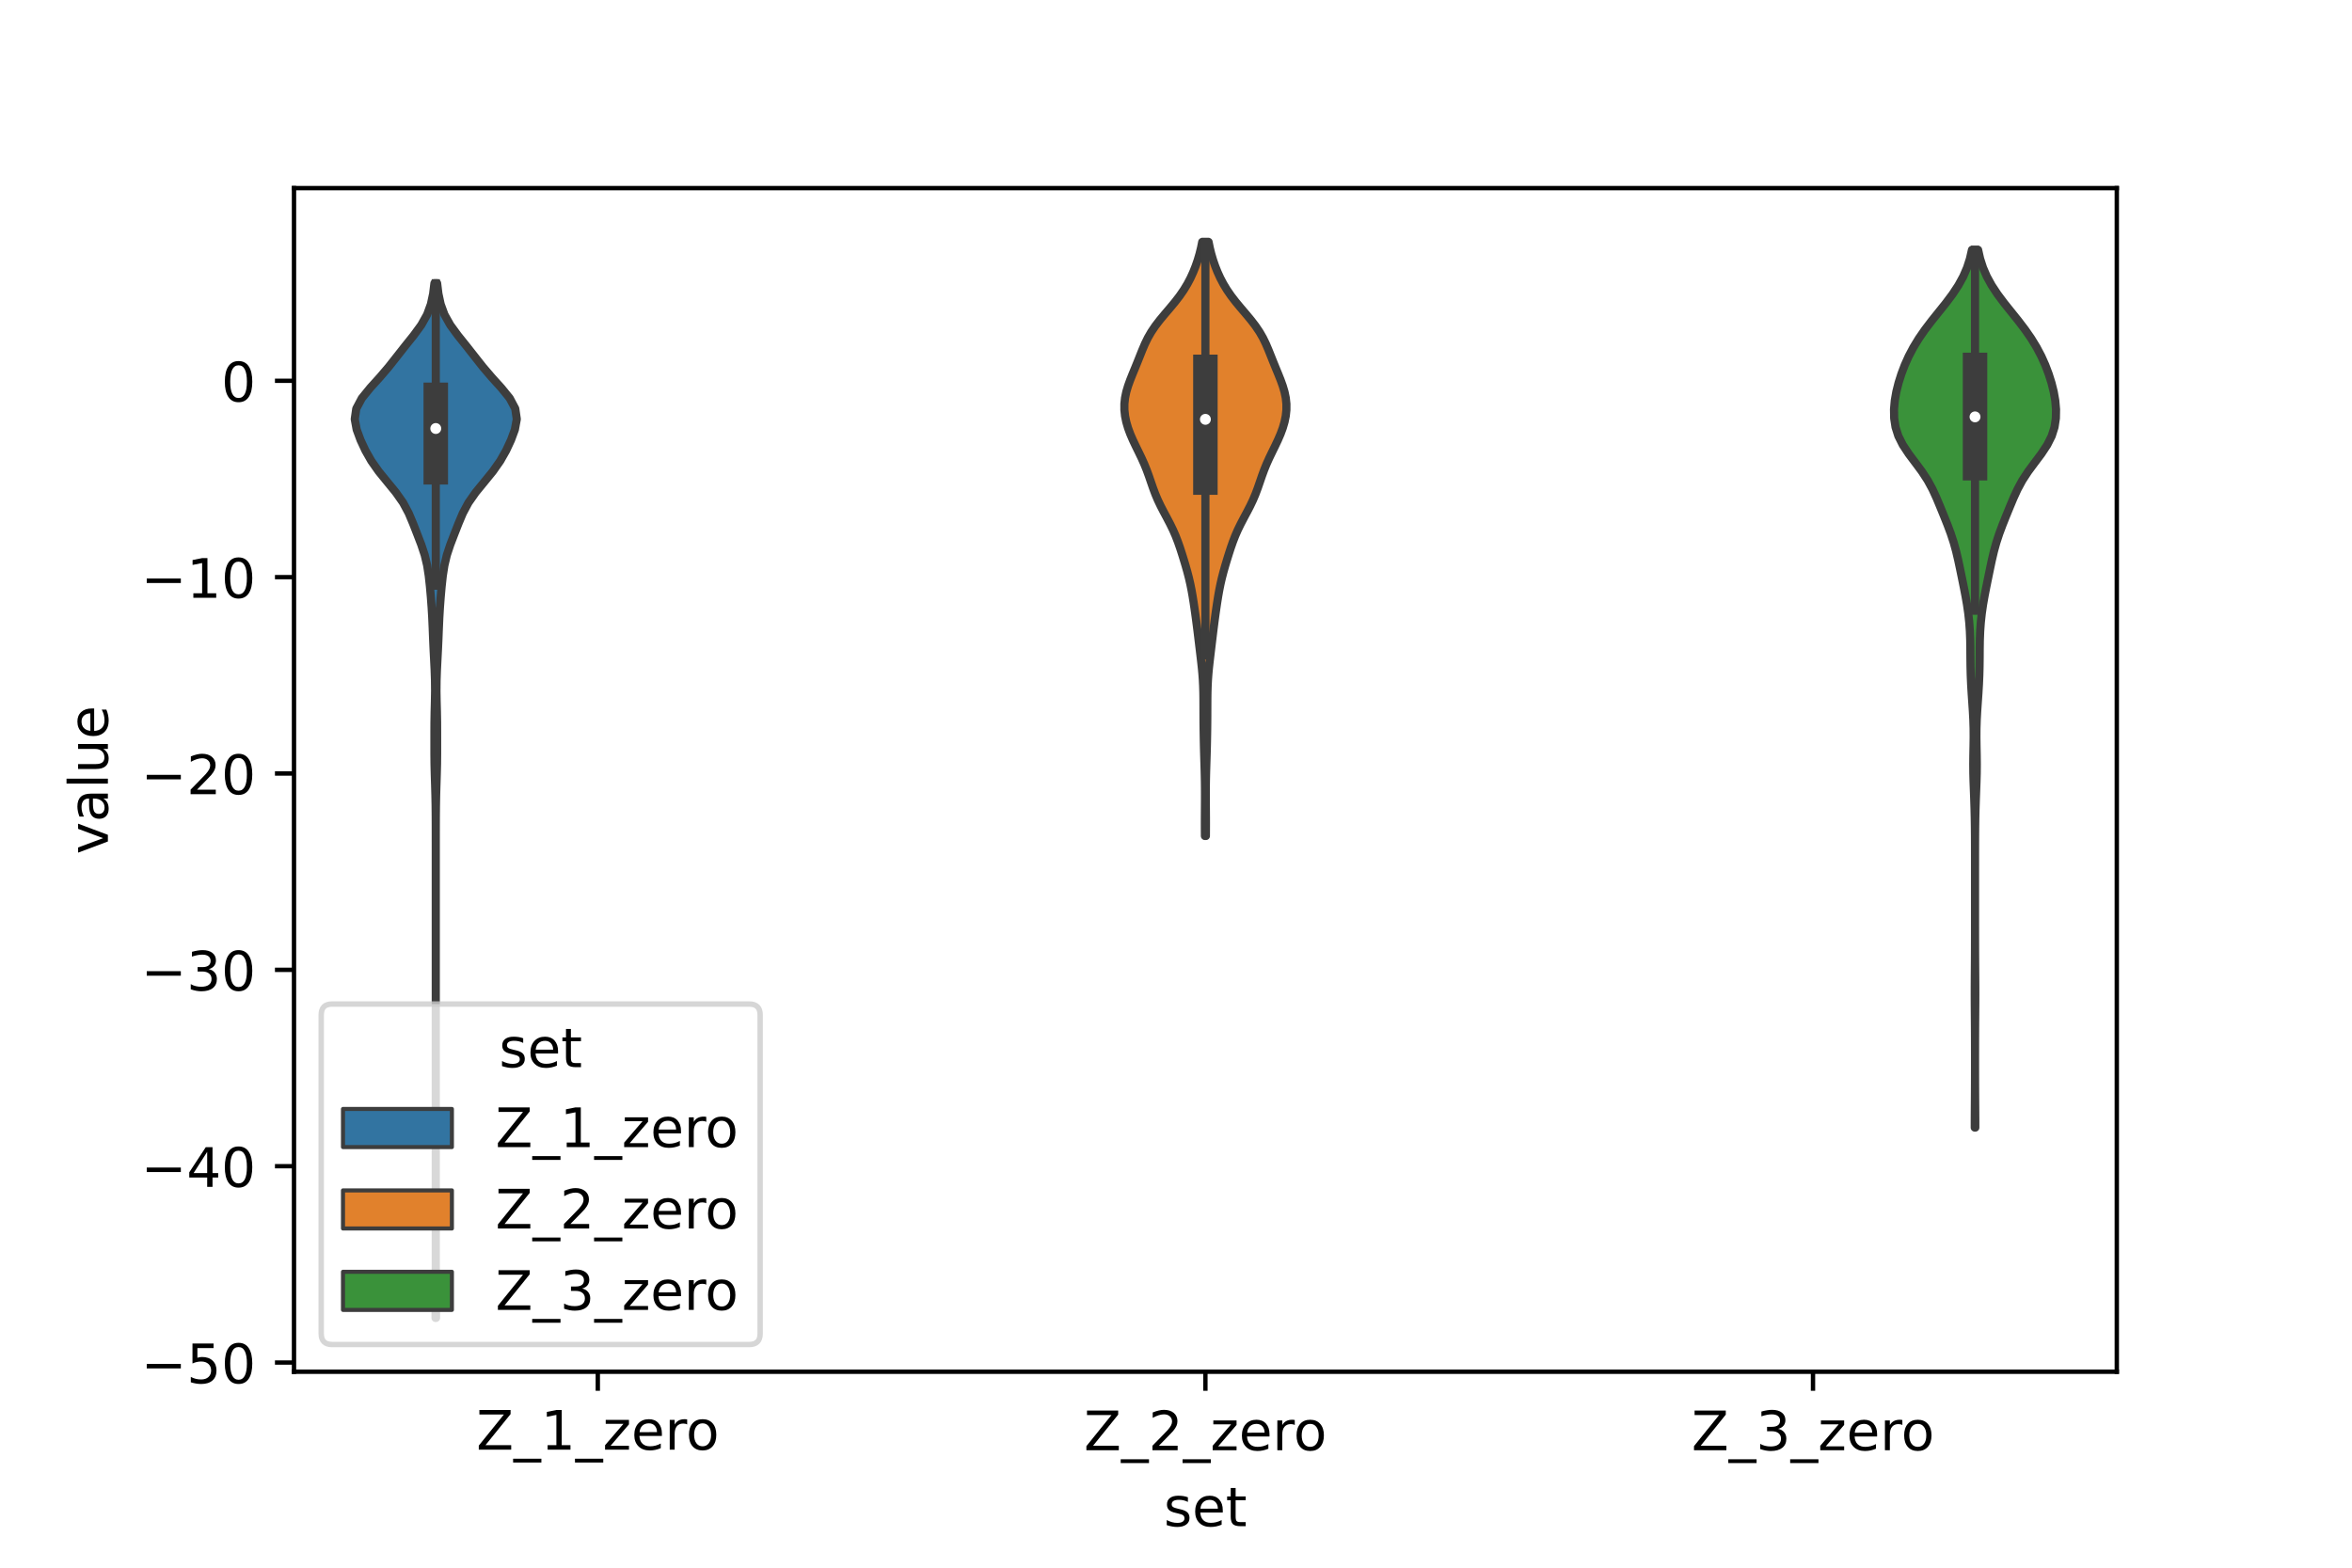 <?xml version="1.0" encoding="utf-8" standalone="no"?>
<!DOCTYPE svg PUBLIC "-//W3C//DTD SVG 1.1//EN"
  "http://www.w3.org/Graphics/SVG/1.1/DTD/svg11.dtd">
<!-- Created with matplotlib (https://matplotlib.org/) -->
<svg height="288pt" version="1.1" viewBox="0 0 432 288" width="432pt" xmlns="http://www.w3.org/2000/svg" xmlns:xlink="http://www.w3.org/1999/xlink">
 <defs>
  <style type="text/css">*{stroke-linecap:butt;stroke-linejoin:round;}</style>
 </defs>
 <g id="figure_1">
  <g id="patch_1">
   <path d="M 0 288 
L 432 288 
L 432 0 
L 0 0 
z
" style="fill:#ffffff;"/>
  </g>
  <g id="axes_1">
   <g id="patch_2">
    <path d="M 54 252 
L 388.8 252 
L 388.8 34.56 
L 54 34.56 
z
" style="fill:#ffffff;"/>
   </g>
   <g id="PolyCollection_1">
    <defs>
     <path d="M 80.087 -45.884 
L 79.993 -45.884 
L 80 -47.804 
L 80.015 -49.724 
L 80.029 -51.644 
L 80.036 -53.564 
L 80.039 -55.483 
L 80.04 -57.403 
L 80.04 -59.323 
L 80.04 -61.243 
L 80.04 -63.163 
L 80.04 -65.083 
L 80.04 -67.003 
L 80.04 -68.923 
L 80.04 -70.843 
L 80.04 -72.763 
L 80.04 -74.683 
L 80.04 -76.603 
L 80.04 -78.523 
L 80.04 -80.443 
L 80.04 -82.363 
L 80.04 -84.283 
L 80.04 -86.203 
L 80.04 -88.123 
L 80.04 -90.043 
L 80.04 -91.963 
L 80.04 -93.883 
L 80.04 -95.803 
L 80.04 -97.723 
L 80.04 -99.643 
L 80.04 -101.563 
L 80.04 -103.483 
L 80.04 -105.403 
L 80.04 -107.323 
L 80.04 -109.243 
L 80.04 -111.163 
L 80.04 -113.083 
L 80.04 -115.003 
L 80.04 -116.922 
L 80.04 -118.842 
L 80.04 -120.762 
L 80.04 -122.682 
L 80.04 -124.602 
L 80.04 -126.522 
L 80.04 -128.442 
L 80.04 -130.362 
L 80.04 -132.282 
L 80.039 -134.202 
L 80.037 -136.122 
L 80.03 -138.042 
L 80.011 -139.962 
L 79.975 -141.882 
L 79.92 -143.802 
L 79.858 -145.722 
L 79.81 -147.642 
L 79.791 -149.562 
L 79.791 -151.482 
L 79.792 -153.402 
L 79.799 -155.322 
L 79.832 -157.242 
L 79.883 -159.162 
L 79.915 -161.082 
L 79.896 -163.002 
L 79.83 -164.922 
L 79.735 -166.842 
L 79.637 -168.762 
L 79.551 -170.682 
L 79.476 -172.602 
L 79.391 -174.522 
L 79.278 -176.442 
L 79.135 -178.361 
L 78.965 -180.281 
L 78.755 -182.201 
L 78.459 -184.121 
L 78.005 -186.041 
L 77.368 -187.961 
L 76.629 -189.881 
L 75.879 -191.801 
L 75.071 -193.721 
L 74.043 -195.641 
L 72.694 -197.561 
L 71.119 -199.481 
L 69.557 -201.401 
L 68.206 -203.321 
L 67.114 -205.241 
L 66.22 -207.161 
L 65.512 -209.081 
L 65.16 -211.001 
L 65.438 -212.921 
L 66.457 -214.841 
L 68.019 -216.761 
L 69.758 -218.681 
L 71.399 -220.601 
L 72.912 -222.521 
L 74.422 -224.441 
L 75.963 -226.361 
L 77.37 -228.281 
L 78.447 -230.201 
L 79.147 -232.121 
L 79.559 -234.041 
L 79.792 -235.961 
L 80.288 -235.961 
L 80.288 -235.961 
L 80.521 -234.041 
L 80.933 -232.121 
L 81.633 -230.201 
L 82.71 -228.281 
L 84.117 -226.361 
L 85.658 -224.441 
L 87.168 -222.521 
L 88.681 -220.601 
L 90.322 -218.681 
L 92.061 -216.761 
L 93.623 -214.841 
L 94.642 -212.921 
L 94.92 -211.001 
L 94.568 -209.081 
L 93.86 -207.161 
L 92.966 -205.241 
L 91.874 -203.321 
L 90.523 -201.401 
L 88.961 -199.481 
L 87.386 -197.561 
L 86.037 -195.641 
L 85.009 -193.721 
L 84.201 -191.801 
L 83.451 -189.881 
L 82.712 -187.961 
L 82.075 -186.041 
L 81.621 -184.121 
L 81.325 -182.201 
L 81.115 -180.281 
L 80.945 -178.361 
L 80.802 -176.442 
L 80.689 -174.522 
L 80.604 -172.602 
L 80.529 -170.682 
L 80.443 -168.762 
L 80.345 -166.842 
L 80.25 -164.922 
L 80.184 -163.002 
L 80.165 -161.082 
L 80.197 -159.162 
L 80.248 -157.242 
L 80.281 -155.322 
L 80.288 -153.402 
L 80.289 -151.482 
L 80.289 -149.562 
L 80.27 -147.642 
L 80.222 -145.722 
L 80.16 -143.802 
L 80.105 -141.882 
L 80.069 -139.962 
L 80.05 -138.042 
L 80.043 -136.122 
L 80.041 -134.202 
L 80.04 -132.282 
L 80.04 -130.362 
L 80.04 -128.442 
L 80.04 -126.522 
L 80.04 -124.602 
L 80.04 -122.682 
L 80.04 -120.762 
L 80.04 -118.842 
L 80.04 -116.922 
L 80.04 -115.003 
L 80.04 -113.083 
L 80.04 -111.163 
L 80.04 -109.243 
L 80.04 -107.323 
L 80.04 -105.403 
L 80.04 -103.483 
L 80.04 -101.563 
L 80.04 -99.643 
L 80.04 -97.723 
L 80.04 -95.803 
L 80.04 -93.883 
L 80.04 -91.963 
L 80.04 -90.043 
L 80.04 -88.123 
L 80.04 -86.203 
L 80.04 -84.283 
L 80.04 -82.363 
L 80.04 -80.443 
L 80.04 -78.523 
L 80.04 -76.603 
L 80.04 -74.683 
L 80.04 -72.763 
L 80.04 -70.843 
L 80.04 -68.923 
L 80.04 -67.003 
L 80.04 -65.083 
L 80.04 -63.163 
L 80.04 -61.243 
L 80.04 -59.323 
L 80.04 -57.403 
L 80.041 -55.483 
L 80.044 -53.564 
L 80.051 -51.644 
L 80.065 -49.724 
L 80.08 -47.804 
L 80.087 -45.884 
z
" id="m1ce4eb24da" style="stroke:#3d3d3d;stroke-width:1.5;"/>
    </defs>
    <g clip-path="url(#pb273d5a8ab)">
     <use style="fill:#3274a1;stroke:#3d3d3d;stroke-width:1.5;" x="0" xlink:href="#m1ce4eb24da" y="288"/>
    </g>
   </g>
   <g id="PolyCollection_2">
    <defs>
     <path d="M 221.488 -134.424 
L 221.312 -134.424 
L 221.305 -135.527 
L 221.302 -136.629 
L 221.304 -137.731 
L 221.31 -138.834 
L 221.318 -139.936 
L 221.325 -141.038 
L 221.327 -142.141 
L 221.323 -143.243 
L 221.311 -144.346 
L 221.289 -145.448 
L 221.261 -146.55 
L 221.227 -147.653 
L 221.193 -148.755 
L 221.16 -149.857 
L 221.131 -150.96 
L 221.107 -152.062 
L 221.087 -153.164 
L 221.07 -154.267 
L 221.058 -155.369 
L 221.051 -156.471 
L 221.047 -157.574 
L 221.044 -158.676 
L 221.038 -159.778 
L 221.022 -160.881 
L 220.989 -161.983 
L 220.934 -163.085 
L 220.854 -164.188 
L 220.752 -165.29 
L 220.632 -166.392 
L 220.503 -167.495 
L 220.371 -168.597 
L 220.238 -169.699 
L 220.106 -170.802 
L 219.973 -171.904 
L 219.835 -173.006 
L 219.692 -174.109 
L 219.542 -175.211 
L 219.385 -176.313 
L 219.221 -177.416 
L 219.044 -178.518 
L 218.848 -179.62 
L 218.626 -180.723 
L 218.372 -181.825 
L 218.086 -182.928 
L 217.775 -184.03 
L 217.445 -185.132 
L 217.102 -186.235 
L 216.745 -187.337 
L 216.36 -188.439 
L 215.934 -189.542 
L 215.453 -190.644 
L 214.916 -191.746 
L 214.339 -192.849 
L 213.748 -193.951 
L 213.178 -195.053 
L 212.653 -196.156 
L 212.188 -197.258 
L 211.775 -198.36 
L 211.393 -199.463 
L 211.015 -200.565 
L 210.61 -201.667 
L 210.161 -202.77 
L 209.665 -203.872 
L 209.133 -204.974 
L 208.592 -206.077 
L 208.07 -207.179 
L 207.594 -208.281 
L 207.187 -209.384 
L 206.865 -210.486 
L 206.64 -211.588 
L 206.522 -212.691 
L 206.52 -213.793 
L 206.637 -214.895 
L 206.866 -215.998 
L 207.192 -217.1 
L 207.59 -218.202 
L 208.031 -219.305 
L 208.486 -220.407 
L 208.935 -221.51 
L 209.374 -222.612 
L 209.815 -223.714 
L 210.286 -224.817 
L 210.822 -225.919 
L 211.456 -227.021 
L 212.201 -228.124 
L 213.048 -229.226 
L 213.965 -230.328 
L 214.905 -231.431 
L 215.82 -232.533 
L 216.67 -233.635 
L 217.431 -234.738 
L 218.099 -235.84 
L 218.678 -236.942 
L 219.18 -238.045 
L 219.617 -239.147 
L 219.996 -240.249 
L 220.32 -241.352 
L 220.593 -242.454 
L 220.815 -243.556 
L 221.985 -243.556 
L 221.985 -243.556 
L 222.207 -242.454 
L 222.48 -241.352 
L 222.804 -240.249 
L 223.183 -239.147 
L 223.62 -238.045 
L 224.122 -236.942 
L 224.701 -235.84 
L 225.369 -234.738 
L 226.13 -233.635 
L 226.98 -232.533 
L 227.895 -231.431 
L 228.835 -230.328 
L 229.752 -229.226 
L 230.599 -228.124 
L 231.344 -227.021 
L 231.978 -225.919 
L 232.514 -224.817 
L 232.985 -223.714 
L 233.426 -222.612 
L 233.865 -221.51 
L 234.314 -220.407 
L 234.769 -219.305 
L 235.21 -218.202 
L 235.608 -217.1 
L 235.934 -215.998 
L 236.163 -214.895 
L 236.28 -213.793 
L 236.278 -212.691 
L 236.16 -211.588 
L 235.935 -210.486 
L 235.613 -209.384 
L 235.206 -208.281 
L 234.73 -207.179 
L 234.208 -206.077 
L 233.667 -204.974 
L 233.135 -203.872 
L 232.639 -202.77 
L 232.19 -201.667 
L 231.785 -200.565 
L 231.407 -199.463 
L 231.025 -198.36 
L 230.612 -197.258 
L 230.147 -196.156 
L 229.622 -195.053 
L 229.052 -193.951 
L 228.461 -192.849 
L 227.884 -191.746 
L 227.347 -190.644 
L 226.866 -189.542 
L 226.44 -188.439 
L 226.055 -187.337 
L 225.698 -186.235 
L 225.355 -185.132 
L 225.025 -184.03 
L 224.714 -182.928 
L 224.428 -181.825 
L 224.174 -180.723 
L 223.952 -179.62 
L 223.756 -178.518 
L 223.579 -177.416 
L 223.415 -176.313 
L 223.258 -175.211 
L 223.108 -174.109 
L 222.965 -173.006 
L 222.827 -171.904 
L 222.694 -170.802 
L 222.562 -169.699 
L 222.429 -168.597 
L 222.297 -167.495 
L 222.168 -166.392 
L 222.048 -165.29 
L 221.946 -164.188 
L 221.866 -163.085 
L 221.811 -161.983 
L 221.778 -160.881 
L 221.762 -159.778 
L 221.756 -158.676 
L 221.753 -157.574 
L 221.749 -156.471 
L 221.742 -155.369 
L 221.73 -154.267 
L 221.713 -153.164 
L 221.693 -152.062 
L 221.669 -150.96 
L 221.64 -149.857 
L 221.607 -148.755 
L 221.573 -147.653 
L 221.539 -146.55 
L 221.511 -145.448 
L 221.489 -144.346 
L 221.477 -143.243 
L 221.473 -142.141 
L 221.475 -141.038 
L 221.482 -139.936 
L 221.49 -138.834 
L 221.496 -137.731 
L 221.498 -136.629 
L 221.495 -135.527 
L 221.488 -134.424 
z
" id="m09d9af7b23" style="stroke:#3d3d3d;stroke-width:1.5;"/>
    </defs>
    <g clip-path="url(#pb273d5a8ab)">
     <use style="fill:#e1812c;stroke:#3d3d3d;stroke-width:1.5;" x="0" xlink:href="#m09d9af7b23" y="288"/>
    </g>
   </g>
   <g id="PolyCollection_3">
    <defs>
     <path d="M 362.811 -80.853 
L 362.709 -80.853 
L 362.713 -82.482 
L 362.723 -84.111 
L 362.735 -85.739 
L 362.745 -87.368 
L 362.753 -88.997 
L 362.757 -90.626 
L 362.759 -92.254 
L 362.759 -93.883 
L 362.757 -95.512 
L 362.754 -97.141 
L 362.747 -98.769 
L 362.737 -100.398 
L 362.725 -102.027 
L 362.714 -103.656 
L 362.709 -105.284 
L 362.712 -106.913 
L 362.721 -108.542 
L 362.733 -110.171 
L 362.744 -111.799 
L 362.752 -113.428 
L 362.756 -115.057 
L 362.759 -116.686 
L 362.76 -118.314 
L 362.76 -119.943 
L 362.76 -121.572 
L 362.76 -123.201 
L 362.76 -124.829 
L 362.76 -126.458 
L 362.76 -128.087 
L 362.759 -129.716 
L 362.758 -131.344 
L 362.755 -132.973 
L 362.748 -134.602 
L 362.733 -136.231 
L 362.708 -137.859 
L 362.669 -139.488 
L 362.616 -141.117 
L 362.553 -142.746 
L 362.492 -144.374 
L 362.448 -146.003 
L 362.435 -147.632 
L 362.452 -149.261 
L 362.485 -150.889 
L 362.508 -152.518 
L 362.499 -154.147 
L 362.448 -155.776 
L 362.36 -157.404 
L 362.251 -159.033 
L 362.14 -160.662 
L 362.044 -162.291 
L 361.973 -163.919 
L 361.931 -165.548 
L 361.912 -167.177 
L 361.902 -168.806 
L 361.877 -170.434 
L 361.814 -172.063 
L 361.697 -173.692 
L 361.52 -175.321 
L 361.285 -176.949 
L 361 -178.578 
L 360.683 -180.207 
L 360.352 -181.836 
L 360.017 -183.464 
L 359.672 -185.093 
L 359.289 -186.722 
L 358.839 -188.351 
L 358.304 -189.979 
L 357.696 -191.608 
L 357.044 -193.237 
L 356.378 -194.866 
L 355.697 -196.494 
L 354.951 -198.123 
L 354.068 -199.752 
L 353.003 -201.381 
L 351.796 -203.009 
L 350.574 -204.638 
L 349.496 -206.267 
L 348.679 -207.896 
L 348.161 -209.524 
L 347.912 -211.153 
L 347.88 -212.782 
L 348.022 -214.411 
L 348.309 -216.039 
L 348.718 -217.668 
L 349.233 -219.297 
L 349.85 -220.926 
L 350.581 -222.554 
L 351.44 -224.183 
L 352.435 -225.812 
L 353.563 -227.441 
L 354.803 -229.069 
L 356.11 -230.698 
L 357.414 -232.327 
L 358.634 -233.956 
L 359.708 -235.584 
L 360.601 -237.213 
L 361.303 -238.842 
L 361.827 -240.471 
L 362.196 -242.099 
L 363.324 -242.099 
L 363.324 -242.099 
L 363.693 -240.471 
L 364.217 -238.842 
L 364.919 -237.213 
L 365.812 -235.584 
L 366.886 -233.956 
L 368.106 -232.327 
L 369.41 -230.698 
L 370.717 -229.069 
L 371.957 -227.441 
L 373.085 -225.812 
L 374.08 -224.183 
L 374.939 -222.554 
L 375.67 -220.926 
L 376.287 -219.297 
L 376.802 -217.668 
L 377.211 -216.039 
L 377.498 -214.411 
L 377.64 -212.782 
L 377.608 -211.153 
L 377.359 -209.524 
L 376.841 -207.896 
L 376.024 -206.267 
L 374.946 -204.638 
L 373.724 -203.009 
L 372.517 -201.381 
L 371.452 -199.752 
L 370.569 -198.123 
L 369.823 -196.494 
L 369.142 -194.866 
L 368.476 -193.237 
L 367.824 -191.608 
L 367.216 -189.979 
L 366.681 -188.351 
L 366.231 -186.722 
L 365.848 -185.093 
L 365.503 -183.464 
L 365.168 -181.836 
L 364.837 -180.207 
L 364.52 -178.578 
L 364.235 -176.949 
L 364 -175.321 
L 363.823 -173.692 
L 363.706 -172.063 
L 363.643 -170.434 
L 363.618 -168.806 
L 363.608 -167.177 
L 363.589 -165.548 
L 363.547 -163.919 
L 363.476 -162.291 
L 363.38 -160.662 
L 363.269 -159.033 
L 363.16 -157.404 
L 363.072 -155.776 
L 363.021 -154.147 
L 363.012 -152.518 
L 363.035 -150.889 
L 363.068 -149.261 
L 363.085 -147.632 
L 363.072 -146.003 
L 363.028 -144.374 
L 362.967 -142.746 
L 362.904 -141.117 
L 362.851 -139.488 
L 362.812 -137.859 
L 362.787 -136.231 
L 362.772 -134.602 
L 362.765 -132.973 
L 362.762 -131.344 
L 362.761 -129.716 
L 362.76 -128.087 
L 362.76 -126.458 
L 362.76 -124.829 
L 362.76 -123.201 
L 362.76 -121.572 
L 362.76 -119.943 
L 362.76 -118.314 
L 362.761 -116.686 
L 362.764 -115.057 
L 362.768 -113.428 
L 362.776 -111.799 
L 362.787 -110.171 
L 362.799 -108.542 
L 362.808 -106.913 
L 362.811 -105.284 
L 362.806 -103.656 
L 362.795 -102.027 
L 362.783 -100.398 
L 362.773 -98.769 
L 362.766 -97.141 
L 362.763 -95.512 
L 362.761 -93.883 
L 362.761 -92.254 
L 362.763 -90.626 
L 362.767 -88.997 
L 362.775 -87.368 
L 362.785 -85.739 
L 362.797 -84.111 
L 362.807 -82.482 
L 362.811 -80.853 
z
" id="m80fdc41405" style="stroke:#3d3d3d;stroke-width:1.5;"/>
    </defs>
    <g clip-path="url(#pb273d5a8ab)">
     <use style="fill:#3a923a;stroke:#3d3d3d;stroke-width:1.5;" x="0" xlink:href="#m80fdc41405" y="288"/>
    </g>
   </g>
   <g id="patch_3">
    <path clip-path="url(#pb273d5a8ab)" d="M 109.8 69.953 
L 109.8 69.953 
L 109.8 69.953 
L 109.8 69.953 
z
" style="fill:#3274a1;stroke:#3d3d3d;stroke-linejoin:miter;stroke-width:0.75;"/>
   </g>
   <g id="patch_4">
    <path clip-path="url(#pb273d5a8ab)" d="M 109.8 69.953 
L 109.8 69.953 
L 109.8 69.953 
L 109.8 69.953 
z
" style="fill:#e1812c;stroke:#3d3d3d;stroke-linejoin:miter;stroke-width:0.75;"/>
   </g>
   <g id="patch_5">
    <path clip-path="url(#pb273d5a8ab)" d="M 109.8 69.953 
L 109.8 69.953 
L 109.8 69.953 
L 109.8 69.953 
z
" style="fill:#3a923a;stroke:#3d3d3d;stroke-linejoin:miter;stroke-width:0.75;"/>
   </g>
   <g id="matplotlib.axis_1">
    <g id="xtick_1">
     <g id="line2d_1">
      <defs>
       <path d="M 0 0 
L 0 3.5 
" id="mecb6e95125" style="stroke:#000000;stroke-width:0.8;"/>
      </defs>
      <g>
       <use style="stroke:#000000;stroke-width:0.8;" x="109.8" xlink:href="#mecb6e95125" y="252"/>
      </g>
     </g>
     <g id="text_1">
      <!-- Z_1_zero -->
      <g transform="translate(87.491 266.32)scale(0.1 -0.1)">
       <defs>
        <path d="M 5.609 72.906 
L 62.891 72.906 
L 62.891 65.375 
L 16.797 8.297 
L 64.016 8.297 
L 64.016 0 
L 4.5 0 
L 4.5 7.516 
L 50.594 64.594 
L 5.609 64.594 
z
" id="DejaVuSans-90"/>
        <path d="M 50.984 -16.609 
L 50.984 -23.578 
L -0.984 -23.578 
L -0.984 -16.609 
z
" id="DejaVuSans-95"/>
        <path d="M 12.406 8.297 
L 28.516 8.297 
L 28.516 63.922 
L 10.984 60.406 
L 10.984 69.391 
L 28.422 72.906 
L 38.281 72.906 
L 38.281 8.297 
L 54.391 8.297 
L 54.391 0 
L 12.406 0 
z
" id="DejaVuSans-49"/>
        <path d="M 5.516 54.688 
L 48.188 54.688 
L 48.188 46.484 
L 14.406 7.172 
L 48.188 7.172 
L 48.188 0 
L 4.297 0 
L 4.297 8.203 
L 38.094 47.516 
L 5.516 47.516 
z
" id="DejaVuSans-122"/>
        <path d="M 56.203 29.594 
L 56.203 25.203 
L 14.891 25.203 
Q 15.484 15.922 20.484 11.062 
Q 25.484 6.203 34.422 6.203 
Q 39.594 6.203 44.453 7.469 
Q 49.312 8.734 54.109 11.281 
L 54.109 2.781 
Q 49.266 0.734 44.188 -0.344 
Q 39.109 -1.422 33.891 -1.422 
Q 20.797 -1.422 13.156 6.188 
Q 5.516 13.812 5.516 26.812 
Q 5.516 40.234 12.766 48.109 
Q 20.016 56 32.328 56 
Q 43.359 56 49.781 48.891 
Q 56.203 41.797 56.203 29.594 
z
M 47.219 32.234 
Q 47.125 39.594 43.094 43.984 
Q 39.062 48.391 32.422 48.391 
Q 24.906 48.391 20.391 44.141 
Q 15.875 39.891 15.188 32.172 
z
" id="DejaVuSans-101"/>
        <path d="M 41.109 46.297 
Q 39.594 47.172 37.812 47.578 
Q 36.031 48 33.891 48 
Q 26.266 48 22.188 43.047 
Q 18.109 38.094 18.109 28.812 
L 18.109 0 
L 9.078 0 
L 9.078 54.688 
L 18.109 54.688 
L 18.109 46.188 
Q 20.953 51.172 25.484 53.578 
Q 30.031 56 36.531 56 
Q 37.453 56 38.578 55.875 
Q 39.703 55.766 41.062 55.516 
z
" id="DejaVuSans-114"/>
        <path d="M 30.609 48.391 
Q 23.391 48.391 19.188 42.75 
Q 14.984 37.109 14.984 27.297 
Q 14.984 17.484 19.156 11.844 
Q 23.344 6.203 30.609 6.203 
Q 37.797 6.203 41.984 11.859 
Q 46.188 17.531 46.188 27.297 
Q 46.188 37.016 41.984 42.703 
Q 37.797 48.391 30.609 48.391 
z
M 30.609 56 
Q 42.328 56 49.016 48.375 
Q 55.719 40.766 55.719 27.297 
Q 55.719 13.875 49.016 6.219 
Q 42.328 -1.422 30.609 -1.422 
Q 18.844 -1.422 12.172 6.219 
Q 5.516 13.875 5.516 27.297 
Q 5.516 40.766 12.172 48.375 
Q 18.844 56 30.609 56 
z
" id="DejaVuSans-111"/>
       </defs>
       <use xlink:href="#DejaVuSans-90"/>
       <use x="68.506" xlink:href="#DejaVuSans-95"/>
       <use x="118.506" xlink:href="#DejaVuSans-49"/>
       <use x="182.129" xlink:href="#DejaVuSans-95"/>
       <use x="232.129" xlink:href="#DejaVuSans-122"/>
       <use x="284.619" xlink:href="#DejaVuSans-101"/>
       <use x="346.143" xlink:href="#DejaVuSans-114"/>
       <use x="385.006" xlink:href="#DejaVuSans-111"/>
      </g>
     </g>
    </g>
    <g id="xtick_2">
     <g id="line2d_2">
      <g>
       <use style="stroke:#000000;stroke-width:0.8;" x="221.4" xlink:href="#mecb6e95125" y="252"/>
      </g>
     </g>
     <g id="text_2">
      <!-- Z_2_zero -->
      <g transform="translate(199.091 266.422)scale(0.1 -0.1)">
       <defs>
        <path d="M 19.188 8.297 
L 53.609 8.297 
L 53.609 0 
L 7.328 0 
L 7.328 8.297 
Q 12.938 14.109 22.625 23.891 
Q 32.328 33.688 34.812 36.531 
Q 39.547 41.844 41.422 45.531 
Q 43.312 49.219 43.312 52.781 
Q 43.312 58.594 39.234 62.25 
Q 35.156 65.922 28.609 65.922 
Q 23.969 65.922 18.812 64.312 
Q 13.672 62.703 7.812 59.422 
L 7.812 69.391 
Q 13.766 71.781 18.938 73 
Q 24.125 74.219 28.422 74.219 
Q 39.75 74.219 46.484 68.547 
Q 53.219 62.891 53.219 53.422 
Q 53.219 48.922 51.531 44.891 
Q 49.859 40.875 45.406 35.406 
Q 44.188 33.984 37.641 27.219 
Q 31.109 20.453 19.188 8.297 
z
" id="DejaVuSans-50"/>
       </defs>
       <use xlink:href="#DejaVuSans-90"/>
       <use x="68.506" xlink:href="#DejaVuSans-95"/>
       <use x="118.506" xlink:href="#DejaVuSans-50"/>
       <use x="182.129" xlink:href="#DejaVuSans-95"/>
       <use x="232.129" xlink:href="#DejaVuSans-122"/>
       <use x="284.619" xlink:href="#DejaVuSans-101"/>
       <use x="346.143" xlink:href="#DejaVuSans-114"/>
       <use x="385.006" xlink:href="#DejaVuSans-111"/>
      </g>
     </g>
    </g>
    <g id="xtick_3">
     <g id="line2d_3">
      <g>
       <use style="stroke:#000000;stroke-width:0.8;" x="333" xlink:href="#mecb6e95125" y="252"/>
      </g>
     </g>
     <g id="text_3">
      <!-- Z_3_zero -->
      <g transform="translate(310.691 266.422)scale(0.1 -0.1)">
       <defs>
        <path d="M 40.578 39.312 
Q 47.656 37.797 51.625 33 
Q 55.609 28.219 55.609 21.188 
Q 55.609 10.406 48.188 4.484 
Q 40.766 -1.422 27.094 -1.422 
Q 22.516 -1.422 17.656 -0.516 
Q 12.797 0.391 7.625 2.203 
L 7.625 11.719 
Q 11.719 9.328 16.594 8.109 
Q 21.484 6.891 26.812 6.891 
Q 36.078 6.891 40.938 10.547 
Q 45.797 14.203 45.797 21.188 
Q 45.797 27.641 41.281 31.266 
Q 36.766 34.906 28.719 34.906 
L 20.219 34.906 
L 20.219 43.016 
L 29.109 43.016 
Q 36.375 43.016 40.234 45.922 
Q 44.094 48.828 44.094 54.297 
Q 44.094 59.906 40.109 62.906 
Q 36.141 65.922 28.719 65.922 
Q 24.656 65.922 20.016 65.031 
Q 15.375 64.156 9.812 62.312 
L 9.812 71.094 
Q 15.438 72.656 20.344 73.438 
Q 25.25 74.219 29.594 74.219 
Q 40.828 74.219 47.359 69.109 
Q 53.906 64.016 53.906 55.328 
Q 53.906 49.266 50.438 45.094 
Q 46.969 40.922 40.578 39.312 
z
" id="DejaVuSans-51"/>
       </defs>
       <use xlink:href="#DejaVuSans-90"/>
       <use x="68.506" xlink:href="#DejaVuSans-95"/>
       <use x="118.506" xlink:href="#DejaVuSans-51"/>
       <use x="182.129" xlink:href="#DejaVuSans-95"/>
       <use x="232.129" xlink:href="#DejaVuSans-122"/>
       <use x="284.619" xlink:href="#DejaVuSans-101"/>
       <use x="346.143" xlink:href="#DejaVuSans-114"/>
       <use x="385.006" xlink:href="#DejaVuSans-111"/>
      </g>
     </g>
    </g>
    <g id="text_4">
     <!-- set -->
     <g transform="translate(213.759 280.378)scale(0.1 -0.1)">
      <defs>
       <path d="M 44.281 53.078 
L 44.281 44.578 
Q 40.484 46.531 36.375 47.5 
Q 32.281 48.484 27.875 48.484 
Q 21.188 48.484 17.844 46.438 
Q 14.5 44.391 14.5 40.281 
Q 14.5 37.156 16.891 35.375 
Q 19.281 33.594 26.516 31.984 
L 29.594 31.297 
Q 39.156 29.25 43.188 25.516 
Q 47.219 21.781 47.219 15.094 
Q 47.219 7.469 41.188 3.016 
Q 35.156 -1.422 24.609 -1.422 
Q 20.219 -1.422 15.453 -0.562 
Q 10.688 0.297 5.422 2 
L 5.422 11.281 
Q 10.406 8.688 15.234 7.391 
Q 20.062 6.109 24.812 6.109 
Q 31.156 6.109 34.562 8.281 
Q 37.984 10.453 37.984 14.406 
Q 37.984 18.062 35.516 20.016 
Q 33.062 21.969 24.703 23.781 
L 21.578 24.516 
Q 13.234 26.266 9.516 29.906 
Q 5.812 33.547 5.812 39.891 
Q 5.812 47.609 11.281 51.797 
Q 16.75 56 26.812 56 
Q 31.781 56 36.172 55.266 
Q 40.578 54.547 44.281 53.078 
z
" id="DejaVuSans-115"/>
       <path d="M 18.312 70.219 
L 18.312 54.688 
L 36.812 54.688 
L 36.812 47.703 
L 18.312 47.703 
L 18.312 18.016 
Q 18.312 11.328 20.141 9.422 
Q 21.969 7.516 27.594 7.516 
L 36.812 7.516 
L 36.812 0 
L 27.594 0 
Q 17.188 0 13.234 3.875 
Q 9.281 7.766 9.281 18.016 
L 9.281 47.703 
L 2.688 47.703 
L 2.688 54.688 
L 9.281 54.688 
L 9.281 70.219 
z
" id="DejaVuSans-116"/>
      </defs>
      <use xlink:href="#DejaVuSans-115"/>
      <use x="52.1" xlink:href="#DejaVuSans-101"/>
      <use x="113.623" xlink:href="#DejaVuSans-116"/>
     </g>
    </g>
   </g>
   <g id="matplotlib.axis_2">
    <g id="ytick_1">
     <g id="line2d_4">
      <defs>
       <path d="M 0 0 
L -3.5 0 
" id="m21b145aebd" style="stroke:#000000;stroke-width:0.8;"/>
      </defs>
      <g>
       <use style="stroke:#000000;stroke-width:0.8;" x="54" xlink:href="#m21b145aebd" y="250.311"/>
      </g>
     </g>
     <g id="text_5">
      <!-- −50 -->
      <g transform="translate(25.895 254.111)scale(0.1 -0.1)">
       <defs>
        <path d="M 10.594 35.5 
L 73.188 35.5 
L 73.188 27.203 
L 10.594 27.203 
z
" id="DejaVuSans-8722"/>
        <path d="M 10.797 72.906 
L 49.516 72.906 
L 49.516 64.594 
L 19.828 64.594 
L 19.828 46.734 
Q 21.969 47.469 24.109 47.828 
Q 26.266 48.188 28.422 48.188 
Q 40.625 48.188 47.75 41.5 
Q 54.891 34.812 54.891 23.391 
Q 54.891 11.625 47.562 5.094 
Q 40.234 -1.422 26.906 -1.422 
Q 22.312 -1.422 17.547 -0.641 
Q 12.797 0.141 7.719 1.703 
L 7.719 11.625 
Q 12.109 9.234 16.797 8.062 
Q 21.484 6.891 26.703 6.891 
Q 35.156 6.891 40.078 11.328 
Q 45.016 15.766 45.016 23.391 
Q 45.016 31 40.078 35.438 
Q 35.156 39.891 26.703 39.891 
Q 22.75 39.891 18.812 39.016 
Q 14.891 38.141 10.797 36.281 
z
" id="DejaVuSans-53"/>
        <path d="M 31.781 66.406 
Q 24.172 66.406 20.328 58.906 
Q 16.5 51.422 16.5 36.375 
Q 16.5 21.391 20.328 13.891 
Q 24.172 6.391 31.781 6.391 
Q 39.453 6.391 43.281 13.891 
Q 47.125 21.391 47.125 36.375 
Q 47.125 51.422 43.281 58.906 
Q 39.453 66.406 31.781 66.406 
z
M 31.781 74.219 
Q 44.047 74.219 50.516 64.516 
Q 56.984 54.828 56.984 36.375 
Q 56.984 17.969 50.516 8.266 
Q 44.047 -1.422 31.781 -1.422 
Q 19.531 -1.422 13.062 8.266 
Q 6.594 17.969 6.594 36.375 
Q 6.594 54.828 13.062 64.516 
Q 19.531 74.219 31.781 74.219 
z
" id="DejaVuSans-48"/>
       </defs>
       <use xlink:href="#DejaVuSans-8722"/>
       <use x="83.789" xlink:href="#DejaVuSans-53"/>
       <use x="147.412" xlink:href="#DejaVuSans-48"/>
      </g>
     </g>
    </g>
    <g id="ytick_2">
     <g id="line2d_5">
      <g>
       <use style="stroke:#000000;stroke-width:0.8;" x="54" xlink:href="#m21b145aebd" y="214.24"/>
      </g>
     </g>
     <g id="text_6">
      <!-- −40 -->
      <g transform="translate(25.895 218.039)scale(0.1 -0.1)">
       <defs>
        <path d="M 37.797 64.312 
L 12.891 25.391 
L 37.797 25.391 
z
M 35.203 72.906 
L 47.609 72.906 
L 47.609 25.391 
L 58.016 25.391 
L 58.016 17.188 
L 47.609 17.188 
L 47.609 0 
L 37.797 0 
L 37.797 17.188 
L 4.891 17.188 
L 4.891 26.703 
z
" id="DejaVuSans-52"/>
       </defs>
       <use xlink:href="#DejaVuSans-8722"/>
       <use x="83.789" xlink:href="#DejaVuSans-52"/>
       <use x="147.412" xlink:href="#DejaVuSans-48"/>
      </g>
     </g>
    </g>
    <g id="ytick_3">
     <g id="line2d_6">
      <g>
       <use style="stroke:#000000;stroke-width:0.8;" x="54" xlink:href="#m21b145aebd" y="178.168"/>
      </g>
     </g>
     <g id="text_7">
      <!-- −30 -->
      <g transform="translate(25.895 181.967)scale(0.1 -0.1)">
       <use xlink:href="#DejaVuSans-8722"/>
       <use x="83.789" xlink:href="#DejaVuSans-51"/>
       <use x="147.412" xlink:href="#DejaVuSans-48"/>
      </g>
     </g>
    </g>
    <g id="ytick_4">
     <g id="line2d_7">
      <g>
       <use style="stroke:#000000;stroke-width:0.8;" x="54" xlink:href="#m21b145aebd" y="142.097"/>
      </g>
     </g>
     <g id="text_8">
      <!-- −20 -->
      <g transform="translate(25.895 145.896)scale(0.1 -0.1)">
       <use xlink:href="#DejaVuSans-8722"/>
       <use x="83.789" xlink:href="#DejaVuSans-50"/>
       <use x="147.412" xlink:href="#DejaVuSans-48"/>
      </g>
     </g>
    </g>
    <g id="ytick_5">
     <g id="line2d_8">
      <g>
       <use style="stroke:#000000;stroke-width:0.8;" x="54" xlink:href="#m21b145aebd" y="106.025"/>
      </g>
     </g>
     <g id="text_9">
      <!-- −10 -->
      <g transform="translate(25.895 109.824)scale(0.1 -0.1)">
       <use xlink:href="#DejaVuSans-8722"/>
       <use x="83.789" xlink:href="#DejaVuSans-49"/>
       <use x="147.412" xlink:href="#DejaVuSans-48"/>
      </g>
     </g>
    </g>
    <g id="ytick_6">
     <g id="line2d_9">
      <g>
       <use style="stroke:#000000;stroke-width:0.8;" x="54" xlink:href="#m21b145aebd" y="69.953"/>
      </g>
     </g>
     <g id="text_10">
      <!-- 0 -->
      <g transform="translate(40.638 73.753)scale(0.1 -0.1)">
       <use xlink:href="#DejaVuSans-48"/>
      </g>
     </g>
    </g>
    <g id="text_11">
     <!-- value -->
     <g transform="translate(19.816 156.938)rotate(-90)scale(0.1 -0.1)">
      <defs>
       <path d="M 2.984 54.688 
L 12.5 54.688 
L 29.594 8.797 
L 46.688 54.688 
L 56.203 54.688 
L 35.688 0 
L 23.484 0 
z
" id="DejaVuSans-118"/>
       <path d="M 34.281 27.484 
Q 23.391 27.484 19.188 25 
Q 14.984 22.516 14.984 16.5 
Q 14.984 11.719 18.141 8.906 
Q 21.297 6.109 26.703 6.109 
Q 34.188 6.109 38.703 11.406 
Q 43.219 16.703 43.219 25.484 
L 43.219 27.484 
z
M 52.203 31.203 
L 52.203 0 
L 43.219 0 
L 43.219 8.297 
Q 40.141 3.328 35.547 0.953 
Q 30.953 -1.422 24.312 -1.422 
Q 15.922 -1.422 10.953 3.297 
Q 6 8.016 6 15.922 
Q 6 25.141 12.172 29.828 
Q 18.359 34.516 30.609 34.516 
L 43.219 34.516 
L 43.219 35.406 
Q 43.219 41.609 39.141 45 
Q 35.062 48.391 27.688 48.391 
Q 23 48.391 18.547 47.266 
Q 14.109 46.141 10.016 43.891 
L 10.016 52.203 
Q 14.938 54.109 19.578 55.047 
Q 24.219 56 28.609 56 
Q 40.484 56 46.344 49.844 
Q 52.203 43.703 52.203 31.203 
z
" id="DejaVuSans-97"/>
       <path d="M 9.422 75.984 
L 18.406 75.984 
L 18.406 0 
L 9.422 0 
z
" id="DejaVuSans-108"/>
       <path d="M 8.5 21.578 
L 8.5 54.688 
L 17.484 54.688 
L 17.484 21.922 
Q 17.484 14.156 20.5 10.266 
Q 23.531 6.391 29.594 6.391 
Q 36.859 6.391 41.078 11.031 
Q 45.312 15.672 45.312 23.688 
L 45.312 54.688 
L 54.297 54.688 
L 54.297 0 
L 45.312 0 
L 45.312 8.406 
Q 42.047 3.422 37.719 1 
Q 33.406 -1.422 27.688 -1.422 
Q 18.266 -1.422 13.375 4.438 
Q 8.5 10.297 8.5 21.578 
z
M 31.109 56 
z
" id="DejaVuSans-117"/>
      </defs>
      <use xlink:href="#DejaVuSans-118"/>
      <use x="59.18" xlink:href="#DejaVuSans-97"/>
      <use x="120.459" xlink:href="#DejaVuSans-108"/>
      <use x="148.242" xlink:href="#DejaVuSans-117"/>
      <use x="211.621" xlink:href="#DejaVuSans-101"/>
     </g>
    </g>
   </g>
   <g id="line2d_10">
    <path clip-path="url(#pb273d5a8ab)" d="M 80.04 107.6 
L 80.04 52.039 
" style="fill:none;stroke:#3d3d3d;stroke-linecap:square;stroke-width:1.5;"/>
   </g>
   <g id="line2d_11">
    <path clip-path="url(#pb273d5a8ab)" d="M 80.04 86.77 
L 80.04 72.53 
" style="fill:none;stroke:#3d3d3d;stroke-linecap:square;stroke-width:4.5;"/>
   </g>
   <g id="line2d_12">
    <path clip-path="url(#pb273d5a8ab)" d="M 221.4 120.417 
L 221.4 44.444 
" style="fill:none;stroke:#3d3d3d;stroke-linecap:square;stroke-width:1.5;"/>
   </g>
   <g id="line2d_13">
    <path clip-path="url(#pb273d5a8ab)" d="M 221.4 88.657 
L 221.4 67.391 
" style="fill:none;stroke:#3d3d3d;stroke-linecap:square;stroke-width:4.5;"/>
   </g>
   <g id="line2d_14">
    <path clip-path="url(#pb273d5a8ab)" d="M 362.76 112.191 
L 362.76 45.901 
" style="fill:none;stroke:#3d3d3d;stroke-linecap:square;stroke-width:1.5;"/>
   </g>
   <g id="line2d_15">
    <path clip-path="url(#pb273d5a8ab)" d="M 362.76 86.015 
L 362.76 67.034 
" style="fill:none;stroke:#3d3d3d;stroke-linecap:square;stroke-width:4.5;"/>
   </g>
   <g id="patch_6">
    <path d="M 54 252 
L 54 34.56 
" style="fill:none;stroke:#000000;stroke-linecap:square;stroke-linejoin:miter;stroke-width:0.8;"/>
   </g>
   <g id="patch_7">
    <path d="M 388.8 252 
L 388.8 34.56 
" style="fill:none;stroke:#000000;stroke-linecap:square;stroke-linejoin:miter;stroke-width:0.8;"/>
   </g>
   <g id="patch_8">
    <path d="M 54 252 
L 388.8 252 
" style="fill:none;stroke:#000000;stroke-linecap:square;stroke-linejoin:miter;stroke-width:0.8;"/>
   </g>
   <g id="patch_9">
    <path d="M 54 34.56 
L 388.8 34.56 
" style="fill:none;stroke:#000000;stroke-linecap:square;stroke-linejoin:miter;stroke-width:0.8;"/>
   </g>
   <g id="PathCollection_1">
    <defs>
     <path d="M 0 1.5 
C 0.398 1.5 0.779 1.342 1.061 1.061 
C 1.342 0.779 1.5 0.398 1.5 0 
C 1.5 -0.398 1.342 -0.779 1.061 -1.061 
C 0.779 -1.342 0.398 -1.5 0 -1.5 
C -0.398 -1.5 -0.779 -1.342 -1.061 -1.061 
C -1.342 -0.779 -1.5 -0.398 -1.5 0 
C -1.5 0.398 -1.342 0.779 -1.061 1.061 
C -0.779 1.342 -0.398 1.5 0 1.5 
z
" id="m14dbeb2808" style="stroke:#3d3d3d;"/>
    </defs>
    <g clip-path="url(#pb273d5a8ab)">
     <use style="fill:#ffffff;stroke:#3d3d3d;" x="80.04" xlink:href="#m14dbeb2808" y="78.721"/>
    </g>
   </g>
   <g id="PathCollection_2">
    <g clip-path="url(#pb273d5a8ab)">
     <use style="fill:#ffffff;stroke:#3d3d3d;" x="221.4" xlink:href="#m14dbeb2808" y="77.037"/>
    </g>
   </g>
   <g id="PathCollection_3">
    <g clip-path="url(#pb273d5a8ab)">
     <use style="fill:#ffffff;stroke:#3d3d3d;" x="362.76" xlink:href="#m14dbeb2808" y="76.584"/>
    </g>
   </g>
   <g id="legend_1">
    <g id="patch_10">
     <path d="M 61 247 
L 137.619 247 
Q 139.619 247 139.619 245 
L 139.619 186.453 
Q 139.619 184.453 137.619 184.453 
L 61 184.453 
Q 59 184.453 59 186.453 
L 59 245 
Q 59 247 61 247 
z
" style="fill:#ffffff;opacity:0.8;stroke:#cccccc;stroke-linejoin:miter;"/>
    </g>
    <g id="text_12">
     <!-- set -->
     <g transform="translate(91.668 196.052)scale(0.1 -0.1)">
      <use xlink:href="#DejaVuSans-115"/>
      <use x="52.1" xlink:href="#DejaVuSans-101"/>
      <use x="113.623" xlink:href="#DejaVuSans-116"/>
     </g>
    </g>
    <g id="patch_11">
     <path d="M 63 210.73 
L 83 210.73 
L 83 203.73 
L 63 203.73 
z
" style="fill:#3274a1;stroke:#3d3d3d;stroke-linejoin:miter;stroke-width:0.75;"/>
    </g>
    <g id="text_13">
     <!-- Z_1_zero -->
     <g transform="translate(91 210.73)scale(0.1 -0.1)">
      <use xlink:href="#DejaVuSans-90"/>
      <use x="68.506" xlink:href="#DejaVuSans-95"/>
      <use x="118.506" xlink:href="#DejaVuSans-49"/>
      <use x="182.129" xlink:href="#DejaVuSans-95"/>
      <use x="232.129" xlink:href="#DejaVuSans-122"/>
      <use x="284.619" xlink:href="#DejaVuSans-101"/>
      <use x="346.143" xlink:href="#DejaVuSans-114"/>
      <use x="385.006" xlink:href="#DejaVuSans-111"/>
     </g>
    </g>
    <g id="patch_12">
     <path d="M 63 225.686 
L 83 225.686 
L 83 218.686 
L 63 218.686 
z
" style="fill:#e1812c;stroke:#3d3d3d;stroke-linejoin:miter;stroke-width:0.75;"/>
    </g>
    <g id="text_14">
     <!-- Z_2_zero -->
     <g transform="translate(91 225.686)scale(0.1 -0.1)">
      <use xlink:href="#DejaVuSans-90"/>
      <use x="68.506" xlink:href="#DejaVuSans-95"/>
      <use x="118.506" xlink:href="#DejaVuSans-50"/>
      <use x="182.129" xlink:href="#DejaVuSans-95"/>
      <use x="232.129" xlink:href="#DejaVuSans-122"/>
      <use x="284.619" xlink:href="#DejaVuSans-101"/>
      <use x="346.143" xlink:href="#DejaVuSans-114"/>
      <use x="385.006" xlink:href="#DejaVuSans-111"/>
     </g>
    </g>
    <g id="patch_13">
     <path d="M 63 240.642 
L 83 240.642 
L 83 233.642 
L 63 233.642 
z
" style="fill:#3a923a;stroke:#3d3d3d;stroke-linejoin:miter;stroke-width:0.75;"/>
    </g>
    <g id="text_15">
     <!-- Z_3_zero -->
     <g transform="translate(91 240.642)scale(0.1 -0.1)">
      <use xlink:href="#DejaVuSans-90"/>
      <use x="68.506" xlink:href="#DejaVuSans-95"/>
      <use x="118.506" xlink:href="#DejaVuSans-51"/>
      <use x="182.129" xlink:href="#DejaVuSans-95"/>
      <use x="232.129" xlink:href="#DejaVuSans-122"/>
      <use x="284.619" xlink:href="#DejaVuSans-101"/>
      <use x="346.143" xlink:href="#DejaVuSans-114"/>
      <use x="385.006" xlink:href="#DejaVuSans-111"/>
     </g>
    </g>
   </g>
  </g>
 </g>
 <defs>
  <clipPath id="pb273d5a8ab">
   <rect height="217.44" width="334.8" x="54" y="34.56"/>
  </clipPath>
 </defs>
</svg>
